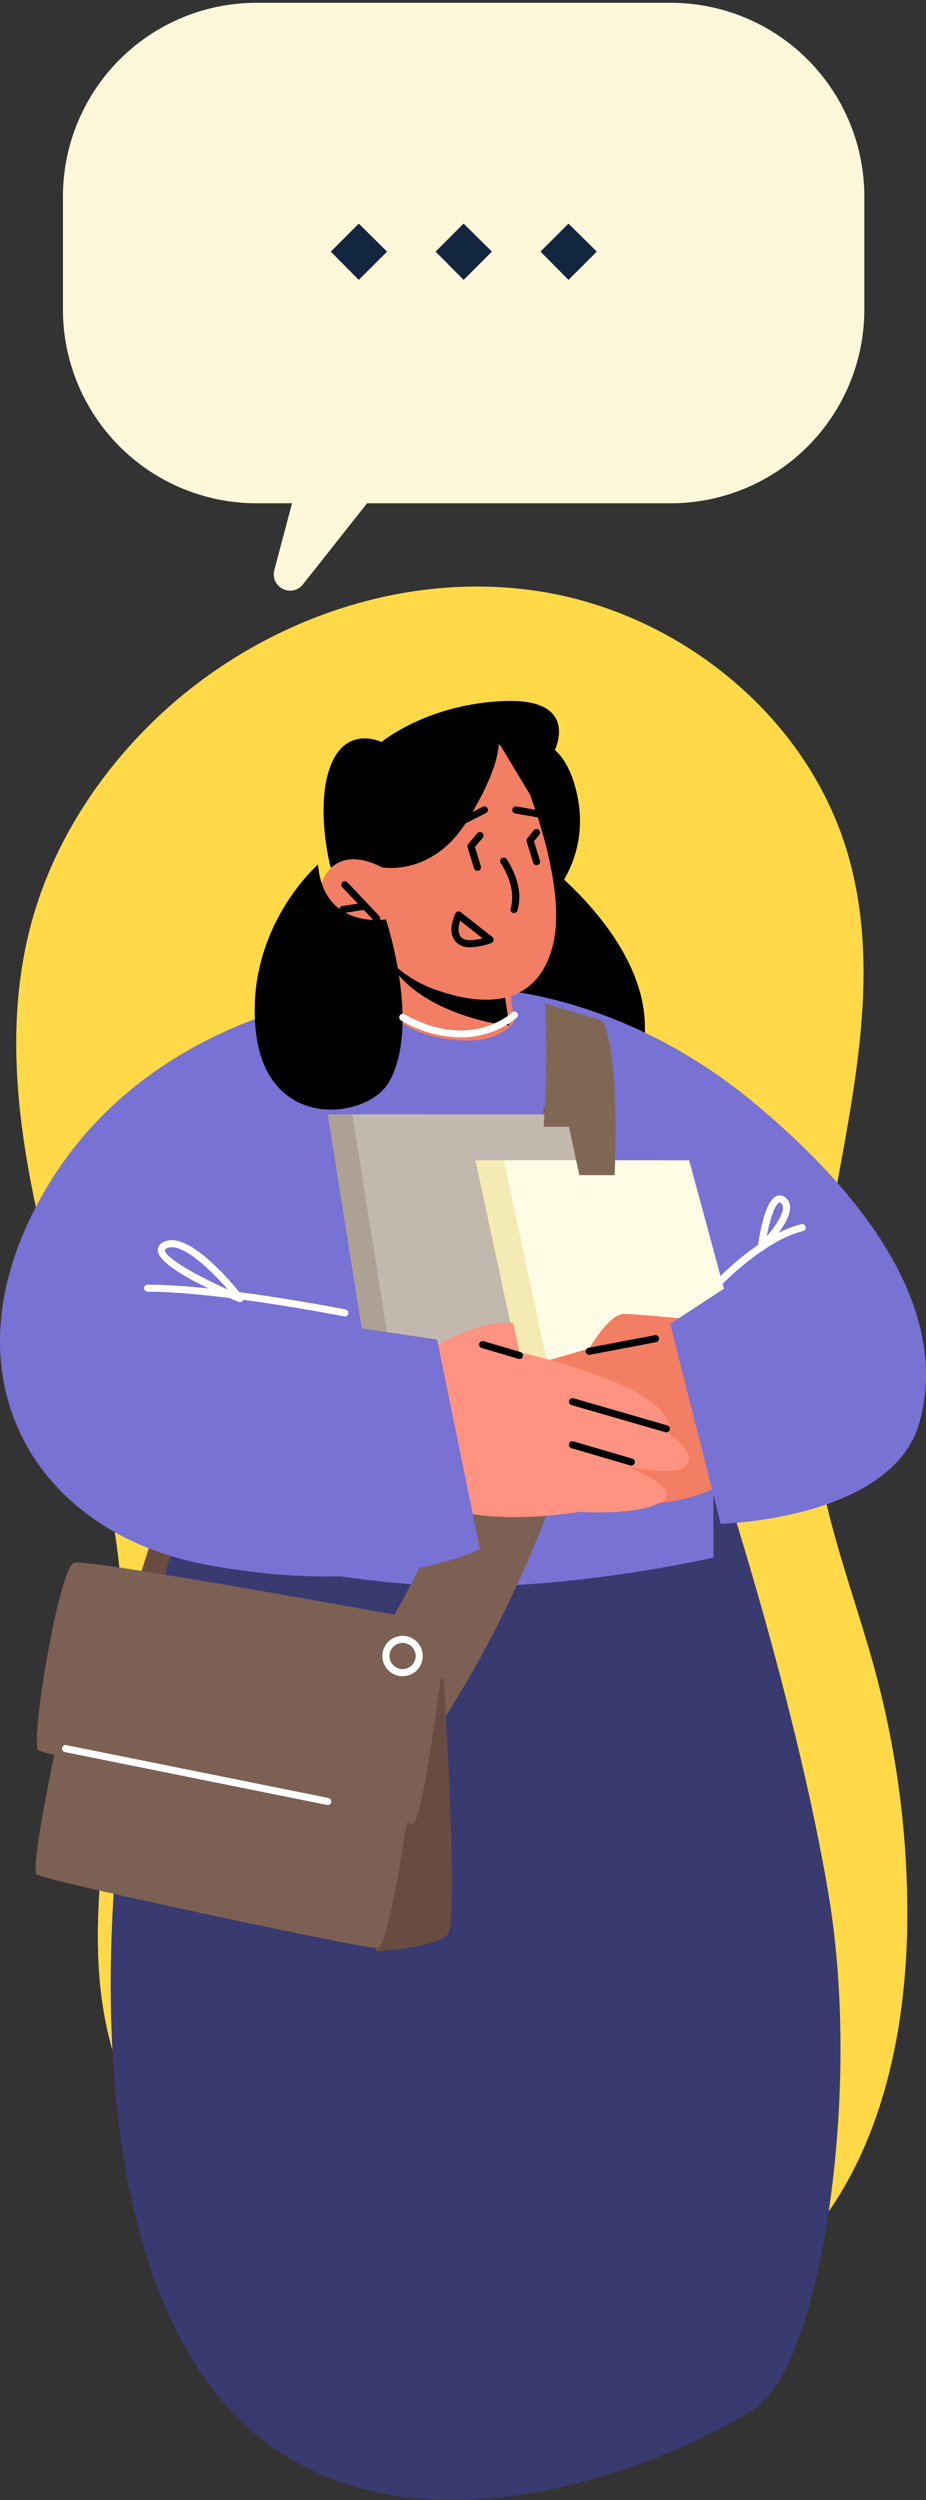 <svg xmlns="http://www.w3.org/2000/svg" width="165.169" height="445.499" viewBox="0 0 165.169 445.499">
  <rect x="0" y="0" width="165.169" height="445.499" fill="#333333" stroke="none"/>
  <g id="Grupo_159038" data-name="Grupo 159038" transform="translate(-199 -2174.5)">
    <g id="Grupo_157971" data-name="Grupo 157971" transform="translate(199 2174.999)">
      <g id="Grupo_157495" data-name="Grupo 157495" transform="translate(0 104.02)">
        <g id="Grupo_157493" data-name="Grupo 157493" transform="translate(0 0)">
          <path id="Trazado_114544" data-name="Trazado 114544" d="M131.147,356.368C109.09,346.361,86.214,332.86,77.331,310.28c-9.859-25.059.461-53.123.213-80.06-.2-21.339-7.094-41.947-12.52-62.582s-9.412-42.56-3.813-63.148C64.959,90.707,72.92,78.236,83.2,68.341c18.1-17.425,44.172-26.854,68.947-22.869s47.282,22.143,54.525,46.23c10.261,34.126-9.783,70.555-5.523,105.941,1.667,13.846,7,26.94,10.619,40.408a165.955,165.955,0,0,1,5.669,43.963c-.135,22.715-5.877,46.95-22.778,62.076C177.608,359.349,152.239,365.937,131.147,356.368Z" transform="translate(-55.606 -44.565)" fill="#ffd947"/>
          <g id="Grupo_157496" data-name="Grupo 157496" transform="translate(0 20.371)">
            <g id="Grupo_83653" data-name="Grupo 83653" transform="translate(87.936 29.213)">
              <path id="Trazado_117567" data-name="Trazado 117567" d="M464.068,109.848s16.233,12.243,17.442,27.113c1.828,22.5-23.771,12.659-26.583-1.688S464.068,109.848,464.068,109.848Z" transform="translate(-454.498 -109.848)"/>
            </g>
            <g id="Grupo_83654" data-name="Grupo 83654" transform="translate(22.319 137.58)">
              <path id="Trazado_117568" data-name="Trazado 117568" d="M507.38,179.328l-8.518,26.63,12.761,1.5,5.081-22.317Z" transform="translate(-498.862 -179.328)" fill="#684c41"/>
            </g>
            <g id="Grupo_83662" data-name="Grupo 83662" transform="translate(19.754 120.233)">
              <path id="Trazado_117576" data-name="Trazado 117576" d="M544.2,187.014s14.546,43.209,20.759,79.784-1.683,83.768-12.566,91.579-72.378,37.481-100.727-8.157-9.551-142.771,5.555-167.856C469.047,162.73,544.2,187.014,544.2,187.014Z" transform="translate(-436.984 -174.699)" fill="#393a6f"/>
            </g>
            <g id="Grupo_83663" data-name="Grupo 83663" transform="translate(32.806 50.093)">
              <path id="Trazado_117577" data-name="Trazado 117577" d="M529.833,215.385v11.3s-28.646,6.564-52.155,4.876-32.3-5.815-32.3-5.815l-9.992-57.386,30.037-42.27,24.563-1.988,59.891,43.414L535.25,207.184Z" transform="translate(-435.387 -124.106)" fill="#7772d3"/>
            </g>
            <g id="Grupo_83664" data-name="Grupo 83664" transform="translate(57.717)">
              <path id="Trazado_117578" data-name="Trazado 117578" d="M502.617,122.9a20.686,20.686,0,0,0,4.171-16.5c-1.144-6.8-4.171-9-4.171-9s4.609-9.283-9.113-8.719-21.8,7.3-21.8,7.3-6.272-3.08-9.085,4.233,0,18.1,0,18.1Z" transform="translate(-461.372 -88.647)"/>
            </g>
            <g id="Grupo_83665" data-name="Grupo 83665" transform="translate(58.453 73.698)">
              <path id="Trazado_117579" data-name="Trazado 117579" d="M508.3,190.422l-11.115-51.76H458.543l8.711,54.816Z" transform="translate(-458.543 -138.662)" fill="#ada095"/>
            </g>
            <g id="Grupo_83666" data-name="Grupo 83666" transform="translate(63.52 72.345)">
              <path id="Trazado_117580" data-name="Trazado 117580" d="M461.366,247.813c5.468,3.409,11.967,0,11.967,0a204.085,204.085,0,0,0,24.929-56.744c.135-.506.253-1.013.371-1.519a141.883,141.883,0,0,0,3.612-20.237c.067-.456.1-.895.152-1.35.759-8.186,1.215-15,1.418-20.676h-6.3l-1.857-8.625h-4.507c-.169,2.7-.388,5.587-.692,8.625-.557,5.62-1.367,11.747-2.532,18.144a175.145,175.145,0,0,1-7.089,26.921q-.506,1.468-1.063,2.937c-14.262,37.52-21.25,42.01-21.25,42.01S455.374,244.049,461.366,247.813Z" transform="translate(-457.7 -138.662)" fill="#7c6053"/>
            </g>
            <g id="Grupo_83667" data-name="Grupo 83667" transform="translate(62.849 73.698)">
              <path id="Trazado_117581" data-name="Trazado 117581" d="M455.94,138.662l8.709,54.82,15.106-1.131,17.418-1.283,8.524-.641-.557-2.565-3.983-18.549-4.726-22.026-1.857-8.625Z" transform="translate(-455.94 -138.662)" fill="#c3b8ae"/>
            </g>
            <g id="Grupo_83668" data-name="Grupo 83668" transform="translate(84.798 81.876)">
              <path id="Trazado_117582" data-name="Trazado 117582" d="M489.866,179.78l-9.754-36.007H447.046l9.347,43.422Z" transform="translate(-447.046 -143.773)" fill="#f4eab3"/>
            </g>
            <g id="Grupo_83669" data-name="Grupo 83669" transform="translate(89.855 81.876)">
              <path id="Trazado_117583" data-name="Trazado 117583" d="M444.05,143.772l3.9,18.144,5.435,25.283,5.266-1.165,7.6-1.688,20.625-4.574-9.756-36Z" transform="translate(-444.05 -143.772)" fill="#fefce5"/>
            </g>
            <g id="Grupo_83670" data-name="Grupo 83670" transform="translate(97.234 109.249)">
              <path id="Trazado_117584" data-name="Trazado 117584" d="M472.774,162.518s-12.4-1.284-15.028-1.284-6.159,6.161-6.159,6.161l-7.867,2.272,8.993,25.3s18.71,2.432,26.443-6.564C482.057,185.022,472.774,162.518,472.774,162.518Z" transform="translate(-443.72 -161.234)" fill="#f27e64"/>
            </g>
            <g id="Grupo_83671" data-name="Grupo 83671" transform="translate(87.406 51.385)">
              <path id="Trazado_117585" data-name="Trazado 117585" d="M424.8,124.773s23.51.562,47.327,20.441,34.131,39.569,29.255,56.824-35.444,18-35.444,18l-9-35.632,23.535-15.378Z" transform="translate(-424.798 -124.773)" fill="#7772d3"/>
            </g>
            <g id="Grupo_83672" data-name="Grupo 83672" transform="translate(71.553 110.818)">
              <path id="Trazado_117586" data-name="Trazado 117586" d="M453,167.82s7.315-3.907,10.878-4.839a20.51,20.51,0,0,1,5.917-.716l1.129,5.249s11.707,2.555,19.958,6.68,6.751,7.877,6.751,7.877,5.251,3.376,3,5.625-10.878,0-10.878,0,10.878,4.127,6.377,6.564-14.416,1.688-14.416,1.688S460.127,199.7,453,192.2,453,167.82,453,167.82Z" transform="translate(-449.832 -162.253)" fill="#ff9280"/>
            </g>
            <g id="Grupo_83676" data-name="Grupo 83676" transform="translate(68.838 38.467)">
              <g id="Grupo_83675" data-name="Grupo 83675" transform="translate(0)">
                <g id="Grupo_83674" data-name="Grupo 83674">
                  <g id="Grupo_83673" data-name="Grupo 83673">
                    <path id="Trazado_117587" data-name="Trazado 117587" d="M468.3,115.64l.42,16.75s3.141,4.739,12.961,5.291c7.315.41,9.533-3.4,9.533-3.4l-2.137-14.613-17.793-3.448Z" transform="translate(-468.296 -115.64)" fill="#f27e64"/>
                  </g>
                </g>
              </g>
            </g>
            <g id="Grupo_83677" data-name="Grupo 83677" transform="translate(0 51.178)">
              <path id="Trazado_117588" data-name="Trazado 117588" d="M542.163,124.773s-40.7,1.5-61.136,34.318-4.314,62.449,27.755,68.451,48.759-2.814,48.759-2.814L549.9,187.41l-16.448-2.437-16.08-19.6Z" transform="translate(-471.942 -124.773)" fill="#7772d3"/>
            </g>
            <g id="Grupo_83678" data-name="Grupo 83678" transform="translate(96.977 53.941)">
              <path id="Trazado_117589" data-name="Trazado 117589" d="M457.6,147.61h4.506l1.857,8.625h6.3c.912-24-2.278-27.562-2.278-27.562l-10.127-3.021A194.946,194.946,0,0,1,457.6,147.61Z" transform="translate(-457.603 -125.652)" fill="#7f6754"/>
            </g>
            <g id="Grupo_83682" data-name="Grupo 83682" transform="translate(68.837 44.535)">
              <g id="Grupo_83681" data-name="Grupo 83681" transform="translate(0)">
                <g id="Grupo_83680" data-name="Grupo 83680">
                  <g id="Grupo_83679" data-name="Grupo 83679">
                    <path id="Trazado_117590" data-name="Trazado 117590" d="M468.844,115.034a5.535,5.535,0,0,0,.527,1.605c3.958,8.272,17.236,11.423,21.462,11.695l-1.212-8.247Z" transform="translate(-468.844 -115.034)"/>
                  </g>
                </g>
              </g>
            </g>
            <g id="Grupo_83686" data-name="Grupo 83686" transform="translate(56.718 5.34)">
              <g id="Grupo_83685" data-name="Grupo 83685">
                <g id="Grupo_83684" data-name="Grupo 83684">
                  <g id="Grupo_83683" data-name="Grupo 83683">
                    <path id="Trazado_117591" data-name="Trazado 117591" d="M499.561,97.784s9.317,20.782,6.145,32.538-13.874,10.012-20.286,7.808a21.163,21.163,0,0,1-9.418-6.1,9.012,9.012,0,0,1-10-3.431c-4.045-5.514-1.649-11.913,1.747-13.406s7.472.928,7.472.928l-3.236-6.034S485.061,79.141,499.561,97.784Z" transform="translate(-463.885 -91.811)" fill="#f27e64"/>
                  </g>
                </g>
              </g>
            </g>
            <g id="Grupo_83690" data-name="Grupo 83690" transform="translate(62.843 2.299)">
              <g id="Grupo_83689" data-name="Grupo 83689">
                <g id="Grupo_83688" data-name="Grupo 83688">
                  <g id="Grupo_83687" data-name="Grupo 83687">
                    <path id="Trazado_117592" data-name="Trazado 117592" d="M471.3,117.363s8.974,1.811,15.209-8.176S492.173,95.1,492.173,95.1l6.213,10.311s1.387-7.15-1.472-11.707-5.826-3.612-5.826-3.612L471.3,95.035l-5.21,15.86Z" transform="translate(-466.09 -90.01)"/>
                  </g>
                </g>
              </g>
            </g>
            <g id="Grupo_83691" data-name="Grupo 83691" transform="translate(89.216 27.932)">
              <path id="Trazado_117593" data-name="Trazado 117593" d="M470.241,115.071a.635.635,0,0,0,.606-.447c1.362-4.451-1.786-8.969-1.921-9.16a.633.633,0,1,0-1.033.733c.029.042,2.922,4.206,1.744,8.058a.631.631,0,0,0,.6.817Z" transform="translate(-467.777 -105.197)"/>
            </g>
            <g id="Grupo_83692" data-name="Grupo 83692" transform="translate(60.876 32.154)">
              <path id="Trazado_117594" data-name="Trazado 117594" d="M488.789,114.955a.634.634,0,0,0,.461-1.068l-5.686-5.992a.634.634,0,0,0-.92.873l5.686,5.99A.63.63,0,0,0,488.789,114.955Z" transform="translate(-482.469 -107.699)"/>
            </g>
            <g id="Grupo_83693" data-name="Grupo 83693" transform="translate(60.558 35.944)">
              <path id="Trazado_117595" data-name="Trazado 117595" d="M484.339,111.818a.636.636,0,0,0,.1-.008l3.921-.606a.63.63,0,0,0,.526-.721.621.621,0,0,0-.722-.53l-3.919.606a.633.633,0,0,0,.1,1.259Z" transform="translate(-483.706 -109.945)"/>
            </g>
            <g id="Grupo_83694" data-name="Grupo 83694" transform="translate(80.526 37.524)">
              <path id="Trazado_117596" data-name="Trazado 117596" d="M473.89,117.263a11.589,11.589,0,0,0,3.713-.758.632.632,0,0,0,.162-1.089l-5.605-4.4a.633.633,0,0,0-.952.208c-.068.13-1.626,3.207.091,5.114A3.379,3.379,0,0,0,473.89,117.263Zm2.15-1.592c-1.295.334-3.1.591-3.8-.181-.741-.825-.474-2.144-.2-2.96Z" transform="translate(-470.496 -110.881)"/>
            </g>
            <g id="Grupo_83695" data-name="Grupo 83695" transform="translate(91.36 18.807)">
              <path id="Trazado_117597" data-name="Trazado 117597" d="M469.922,101.7a.633.633,0,0,0,.108-1.257l-3.706-.645a.634.634,0,0,0-.218,1.249l3.708.645A.8.8,0,0,0,469.922,101.7Z" transform="translate(-465.582 -99.79)"/>
            </g>
            <g id="Grupo_83696" data-name="Grupo 83696" transform="translate(79.662 18.807)">
              <path id="Trazado_117598" data-name="Trazado 117598" d="M471.741,104.133a.625.625,0,0,0,.287-.069l6.078-3.079a.633.633,0,1,0-.574-1.127l-6.078,3.077a.634.634,0,0,0,.287,1.2Z" transform="translate(-471.108 -99.789)"/>
            </g>
            <g id="Grupo_83697" data-name="Grupo 83697" transform="translate(45.429 29.168)">
              <path id="Trazado_117599" data-name="Trazado 117599" d="M491.406,109.848s-12.942,11.219-11.114,29.5,19.96,15.938,23.768,9.266c5.769-10.11-.539-28.99-.539-28.99S492.4,121.489,491.406,109.848Z" transform="translate(-480.114 -109.848)"/>
            </g>
            <g id="Grupo_83698" data-name="Grupo 83698" transform="translate(93.91 22.833)">
              <path id="Trazado_117600" data-name="Trazado 117600" d="M467.372,108.625a.652.652,0,0,0,.186-.029.632.632,0,0,0,.419-.79l-1.058-3.445.944-1.153a.632.632,0,1,0-.979-.8l-1.158,1.414a.628.628,0,0,0-.115.586l1.158,3.767A.632.632,0,0,0,467.372,108.625Z" transform="translate(-465.582 -102.176)"/>
            </g>
            <g id="Grupo_83699" data-name="Grupo 83699" transform="translate(83.367 23.394)">
              <path id="Trazado_117601" data-name="Trazado 117601" d="M473.357,109.407a.65.65,0,0,0,.186-.027.633.633,0,0,0,.419-.792l-1.055-3.435,1.372-1.6a.633.633,0,1,0-.962-.822l-1.6,1.867a.631.631,0,0,0-.123.6l1.158,3.767A.631.631,0,0,0,473.357,109.407Z" transform="translate(-471.567 -102.509)"/>
            </g>
            <g id="Grupo_83700" data-name="Grupo 83700" transform="translate(104.468 113.019)">
              <path id="Trazado_117602" data-name="Trazado 117602" d="M453.645,166.692a.587.587,0,0,0,.12-.012l11.815-2.25a.631.631,0,0,0,.5-.741.624.624,0,0,0-.739-.5l-11.815,2.25a.633.633,0,0,0,.118,1.254Z" transform="translate(-453.012 -163.175)"/>
            </g>
            <g id="Grupo_83701" data-name="Grupo 83701" transform="translate(85.435 114.07)">
              <path id="Trazado_117603" data-name="Trazado 117603" d="M474.6,167.053a.632.632,0,0,0,.181-1.239l-6.579-1.946a.633.633,0,0,0-.358,1.213l6.578,1.946A.65.65,0,0,0,474.6,167.053Z" transform="translate(-467.392 -163.843)"/>
            </g>
            <g id="Grupo_83702" data-name="Grupo 83702" transform="translate(101.469 124.246)">
              <path id="Trazado_117604" data-name="Trazado 117604" d="M469.25,176.506a.634.634,0,0,0,.176-1.242l-16.755-4.841a.633.633,0,0,0-.353,1.215l16.755,4.842A.654.654,0,0,0,469.25,176.506Z" transform="translate(-451.862 -170.398)"/>
            </g>
            <g id="Grupo_83703" data-name="Grupo 83703" transform="translate(101.468 131.932)">
              <path id="Trazado_117605" data-name="Trazado 117605" d="M466.7,179.627a.633.633,0,0,0,.177-1.241l-10.5-3.073a.632.632,0,1,0-.354,1.214l10.5,3.075A.6.6,0,0,0,466.7,179.627Z" transform="translate(-455.567 -175.287)"/>
            </g>
            <g id="Grupo_83704" data-name="Grupo 83704" transform="translate(71.172 55.375)">
              <path id="Trazado_117606" data-name="Trazado 117606" d="M478.816,130.9a15.65,15.65,0,0,0,10.12-3.5.633.633,0,0,0-.871-.92c-.3.284-7.5,6.853-19.2.287a.633.633,0,0,0-.619,1.1A21.485,21.485,0,0,0,478.816,130.9Z" transform="translate(-467.922 -126.312)" fill="#fff"/>
            </g>
            <g id="Grupo_83705" data-name="Grupo 83705" transform="translate(25.702 104.029)">
              <path id="Trazado_117607" data-name="Trazado 117607" d="M521.646,163.127a.633.633,0,0,0,.123-1.254c-.223-.046-22.443-4.419-35.3-4.419a.633.633,0,0,0,0,1.266c12.729,0,34.83,4.35,35.051,4.393A.642.642,0,0,0,521.646,163.127Z" transform="translate(-485.839 -157.454)" fill="#fff"/>
            </g>
            <g id="Grupo_83706" data-name="Grupo 83706" transform="translate(28.146 96.102)">
              <path id="Trazado_117608" data-name="Trazado 117608" d="M511.577,163.5a.631.631,0,0,0,.5-1.021c-.969-1.246-9.6-12.1-14.164-9.676a1.583,1.583,0,0,0-.986,1.514c.147,3.023,11.065,7.757,14.41,9.136A.625.625,0,0,0,511.577,163.5Zm-12.159-9.791c2.569,0,6.873,3.943,10.009,7.546-5.725-2.555-11.172-5.669-11.236-7,0-.039-.009-.16.317-.334A1.907,1.907,0,0,1,499.418,153.714Z" transform="translate(-496.924 -152.455)" fill="#fff"/>
            </g>
            <g id="Grupo_83707" data-name="Grupo 83707" transform="translate(127.871 93.242)">
              <path id="Trazado_117609" data-name="Trazado 117609" d="M438.146,161.407a.629.629,0,0,0,.456-.194c.074-.076,7.494-7.72,14.264-9.344a.634.634,0,0,0-.3-1.232c-7.129,1.713-14.566,9.374-14.88,9.7a.63.63,0,0,0,.019.894A.62.62,0,0,0,438.146,161.407Z" transform="translate(-437.512 -150.62)" fill="#fff"/>
            </g>
            <g id="Grupo_83708" data-name="Grupo 83708" transform="translate(135.159 88.126)">
              <path id="Trazado_117610" data-name="Trazado 117610" d="M439.8,157.237a.634.634,0,0,0,.446-.184c.5-.491,4.834-4.878,4.679-7.695a2.163,2.163,0,0,0-.82-1.63,1.528,1.528,0,0,0-1.578-.287c-2.1.846-3.1,7.163-3.354,9.079a.633.633,0,0,0,.628.717Zm3.268-8.638a.42.42,0,0,1,.248.12.906.906,0,0,1,.344.709c.076,1.365-1.526,3.59-2.9,5.2.562-2.937,1.448-5.69,2.235-6.009A.175.175,0,0,1,443.066,148.6Z" transform="translate(-439.165 -147.333)" fill="#fff"/>
            </g>
            <g id="Grupo_83711" data-name="Grupo 83711" transform="translate(61.191 168.196)">
              <path id="Trazado_117613" data-name="Trazado 117613" d="M492.854,205.9s2.788,43.127.679,45.377-12.637,3-12.637,3l-6.005-22.129,12.78-32.54Z" transform="translate(-474.89 -199.605)" fill="#684c41"/>
            </g>
            <g id="Grupo_83713" data-name="Grupo 83713" transform="translate(6.568 153.544)">
              <path id="Trazado_117615" data-name="Trazado 117615" d="M548.348,206.326s-3.688,30.193-5.563,30.193-65.263-11.627-66.764-13.128,3.75-32.631,6.377-33.382,61.887,10.127,61.887,10.127Z" transform="translate(-475.757 -189.973)" fill="#7c6053"/>
            </g>
            <g id="Grupo_83714" data-name="Grupo 83714" transform="translate(6.352 181.762)">
              <path id="Trazado_117616" data-name="Trazado 117616" d="M483.438,207.995s-5.781,26.256-4.392,27.38S537.025,248.5,539.675,248.5s6.775-32.63,6.775-32.63Z" transform="translate(-478.831 -207.995)" fill="#7c6053"/>
            </g>
            <g id="Grupo_83715" data-name="Grupo 83715" transform="translate(11.076 186.071)">
              <path id="Trazado_117617" data-name="Trazado 117617" d="M535.027,220.751a.633.633,0,0,0,.125-1.254l-46.744-9.418a.619.619,0,0,0-.746.495.632.632,0,0,0,.494.746l46.744,9.418A.549.549,0,0,0,535.027,220.751Z" transform="translate(-487.65 -210.062)" fill="#fff"/>
            </g>
            <g id="Grupo_83716" data-name="Grupo 83716" transform="translate(68.205 166.609)">
              <path id="Trazado_117618" data-name="Trazado 117618" d="M481.58,204.729a3.6,3.6,0,1,0-3.6-3.6A3.6,3.6,0,0,0,481.58,204.729Zm0-5.934a2.334,2.334,0,1,1-2.334,2.334A2.339,2.339,0,0,1,481.58,198.795Z" transform="translate(-477.98 -197.529)" fill="#fff"/>
            </g>
          </g>
        </g>
      </g>
      <path id="Unión_15" data-name="Unión 15" d="M37.707,101.072l3.159-11.889H34.534A34.533,34.533,0,0,1,0,54.649V34.534A34.531,34.531,0,0,1,34.534,0h73.873a34.533,34.533,0,0,1,34.537,34.534V54.649a34.535,34.535,0,0,1-34.537,34.534H54.25L42.815,103.632a2.819,2.819,0,0,1-2.245,1.123A2.919,2.919,0,0,1,37.707,101.072Z" transform="translate(11.225 0)" fill="#fff7da" stroke="rgba(0,0,0,0)" stroke-miterlimit="10" stroke-width="1"/>
    </g>
    <path id="Trazado_136090" data-name="Trazado 136090" d="M36.42.732,31.381,5.771,26.387.732l4.994-4.994Zm-18.7,0L12.676,5.771,7.682.732l4.994-4.994Zm-18.7,0L-6.029,5.771-11.023.732l4.994-4.994Z" transform="translate(269.022 2218.606)" fill="#12263f"/>
  </g>
</svg>
